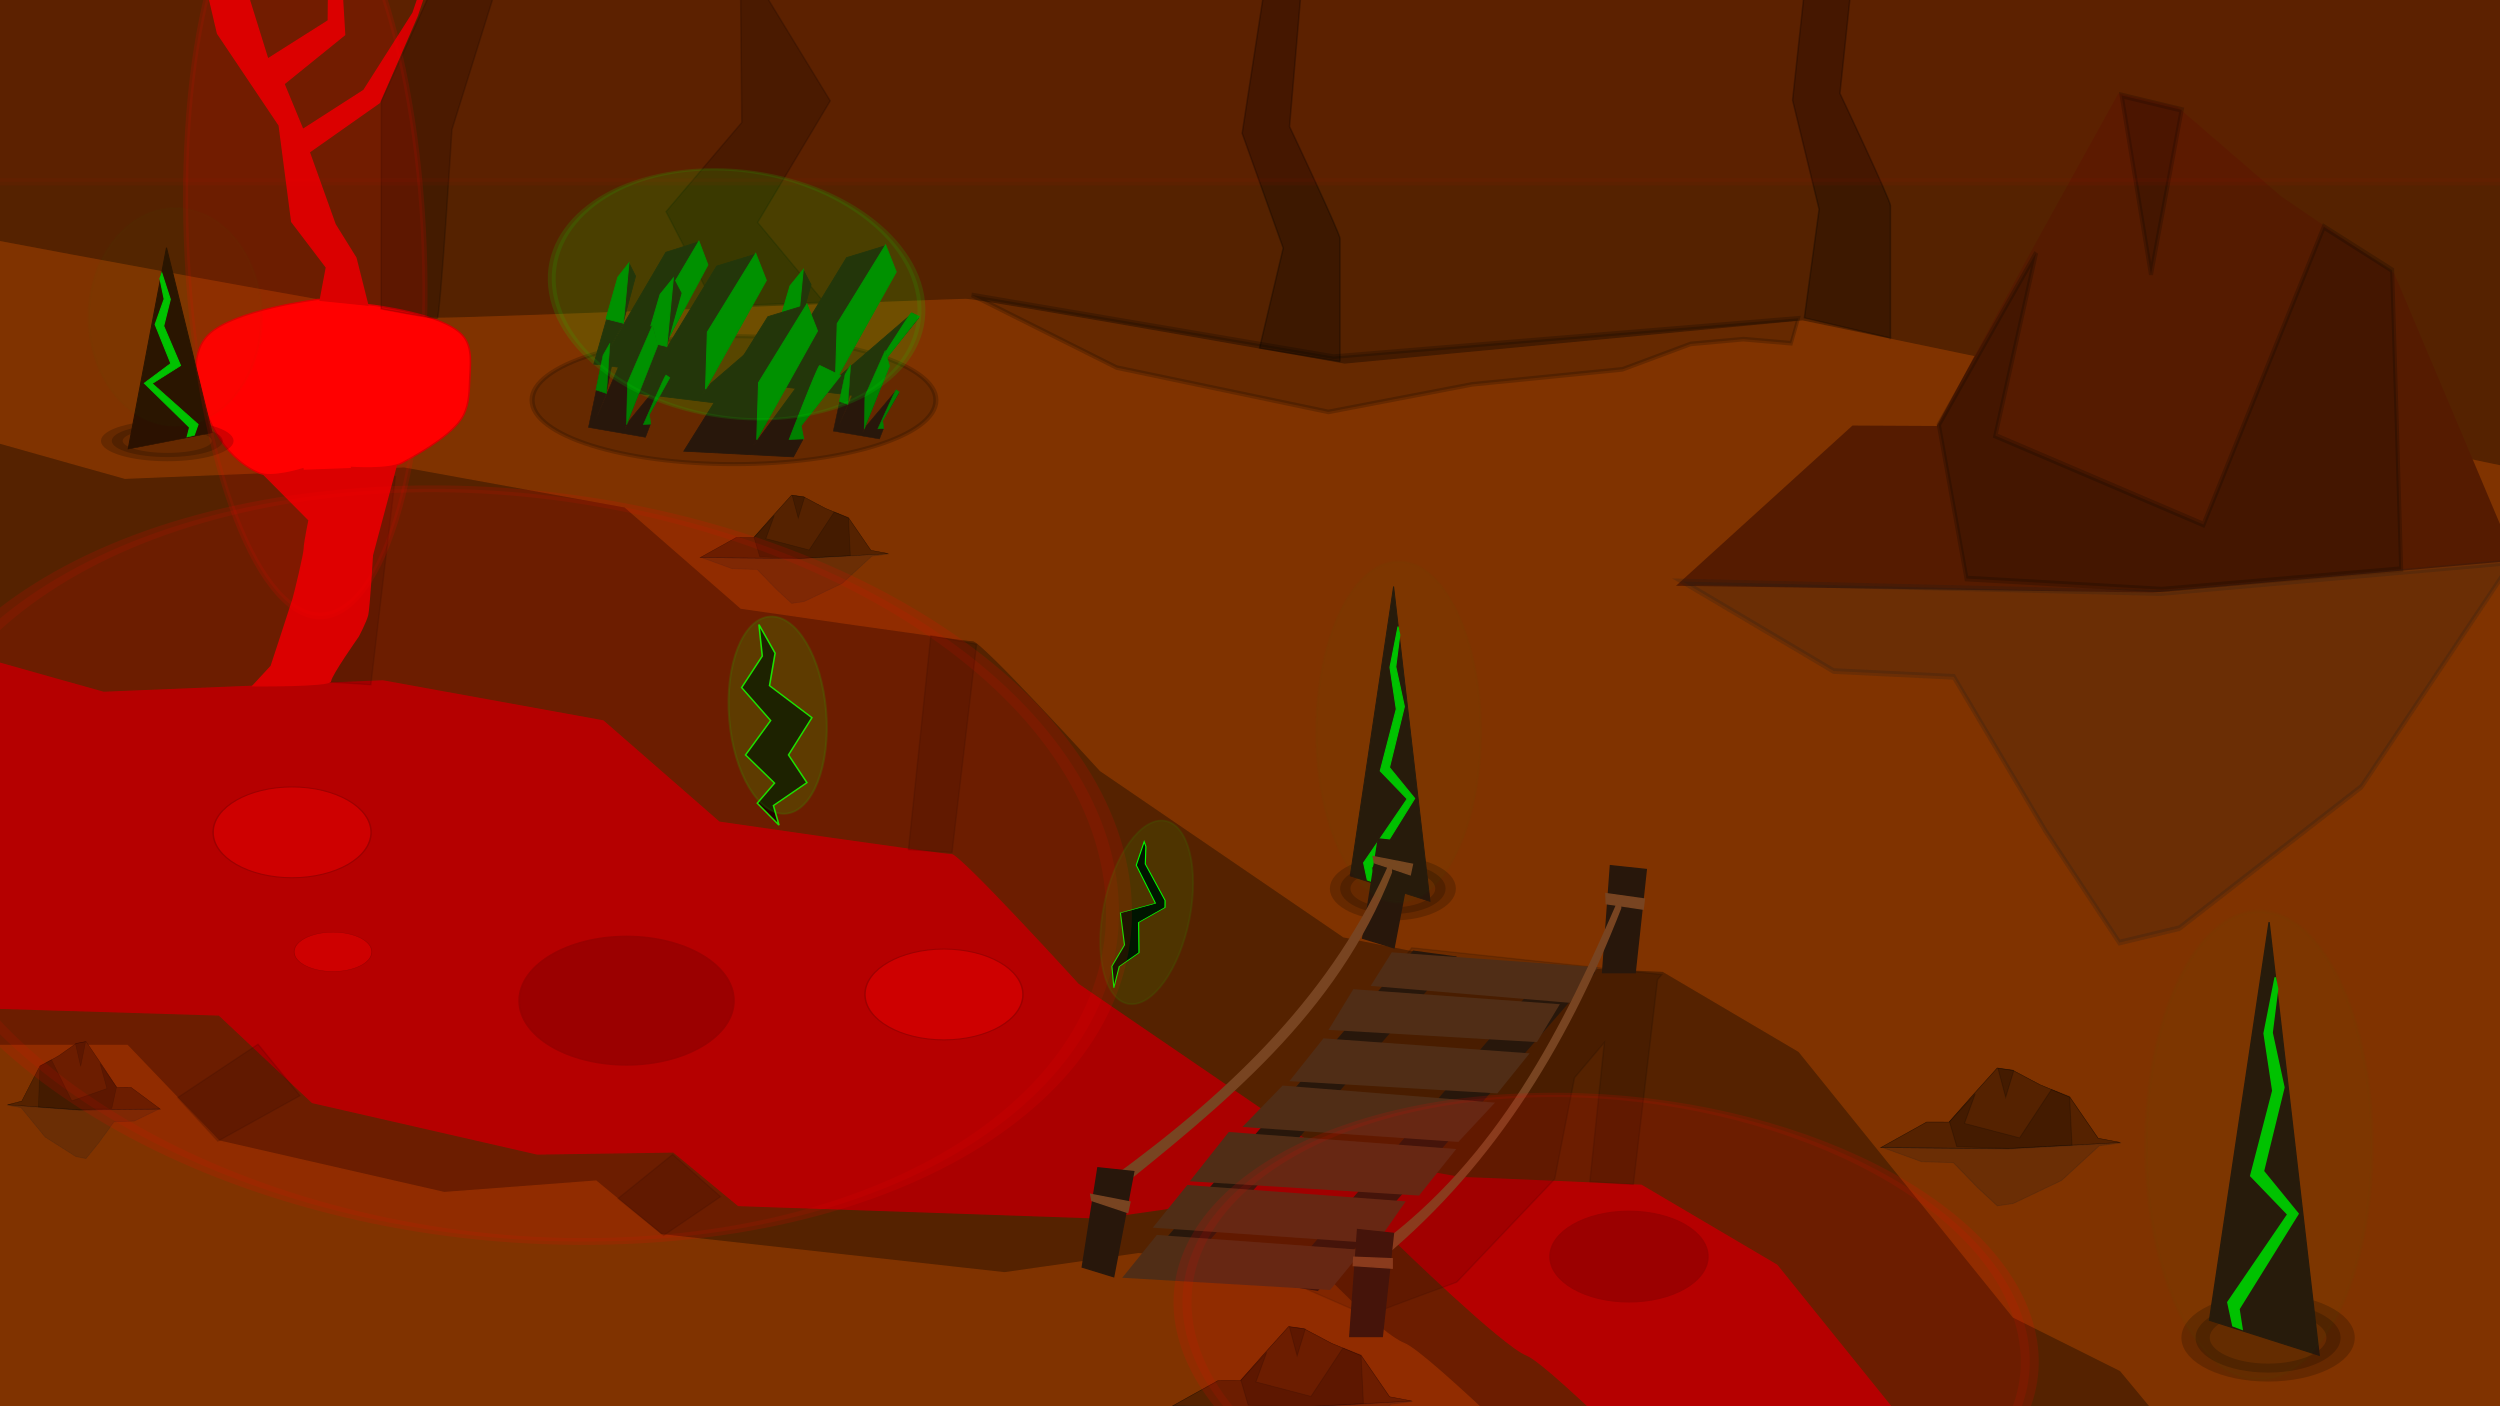 <?xml version="1.0" encoding="UTF-8" standalone="no"?>
<!-- Created with Inkscape (http://www.inkscape.org/) -->

<svg
   xmlns:dc="http://purl.org/dc/elements/1.1/"
   xmlns:cc="http://creativecommons.org/ns#"
   xmlns:rdf="http://www.w3.org/1999/02/22-rdf-syntax-ns#"
   xmlns:svg="http://www.w3.org/2000/svg"
   xmlns="http://www.w3.org/2000/svg"
   xmlns:sodipodi="http://sodipodi.sourceforge.net/DTD/sodipodi-0.dtd"
   xmlns:inkscape="http://www.inkscape.org/namespaces/inkscape"
   width="1600"
   height="900"
   id="svg2"
   version="1.1"
   inkscape:version="0.48.4 r9939"
   sodipodi:docname="underworld-upgraded.svg"
   inkscape:export-filename="C:\Users\s139718\Dropbox\Games for design and play\PROJECT FOLDER\Assets\Backgrounds\underworld-upgraded.png"
   inkscape:export-xdpi="90"
   inkscape:export-ydpi="90">
  <defs
     id="defs4">
    <filter
       color-interpolation-filters="sRGB"
       inkscape:collect="always"
       id="filter4034-3"
       x="-0.392"
       width="1.784"
       y="-0.197"
       height="1.394">
      <feGaussianBlur
         inkscape:collect="always"
         stdDeviation="12.534"
         id="feGaussianBlur4036-2" />
    </filter>
    <filter
       color-interpolation-filters="sRGB"
       inkscape:collect="always"
       id="filter4034-3-5"
       x="-0.392"
       width="1.784"
       y="-0.197"
       height="1.394">
      <feGaussianBlur
         inkscape:collect="always"
         stdDeviation="12.534"
         id="feGaussianBlur4036-2-7" />
    </filter>
    <filter
       color-interpolation-filters="sRGB"
       inkscape:collect="always"
       id="filter4034-3-54"
       x="-0.392"
       width="1.784"
       y="-0.197"
       height="1.394">
      <feGaussianBlur
         inkscape:collect="always"
         stdDeviation="12.534"
         id="feGaussianBlur4036-2-3" />
    </filter>
    <filter
       inkscape:collect="always"
       id="filter4208"
       x="-0.144"
       width="1.289"
       y="-0.177"
       height="1.354">
      <feGaussianBlur
         inkscape:collect="always"
         stdDeviation="7.296"
         id="feGaussianBlur4210" />
    </filter>
    <filter
       color-interpolation-filters="sRGB"
       inkscape:collect="always"
       id="filter4208-9"
       x="-0.144"
       width="1.289"
       y="-0.177"
       height="1.354">
      <feGaussianBlur
         inkscape:collect="always"
         stdDeviation="7.296"
         id="feGaussianBlur4210-3" />
    </filter>
    <filter
       inkscape:collect="always"
       id="filter4262"
       x="-0.384"
       width="1.768"
       y="-0.47"
       height="1.94">
      <feGaussianBlur
         inkscape:collect="always"
         stdDeviation="19.385"
         id="feGaussianBlur4264" />
    </filter>
    <filter
       inkscape:collect="always"
       id="filter4266"
       x="-0.255"
       width="1.51"
       y="-0.312"
       height="1.625">
      <feGaussianBlur
         inkscape:collect="always"
         stdDeviation="12.882"
         id="feGaussianBlur4268" />
    </filter>
    <filter
       inkscape:collect="always"
       id="filter3871"
       x="-0.614"
       width="2.228"
       y="-0.258"
       height="1.516">
      <feGaussianBlur
         inkscape:collect="always"
         stdDeviation="14.213"
         id="feGaussianBlur3873" />
    </filter>
    <filter
       inkscape:collect="always"
       id="filter3905"
       x="-0.536"
       width="2.073"
       y="-0.228"
       height="1.456">
      <feGaussianBlur
         inkscape:collect="always"
         stdDeviation="12.542"
         id="feGaussianBlur3907" />
    </filter>
    <filter
       color-interpolation-filters="sRGB"
       inkscape:collect="always"
       id="filter4208-0"
       x="-0.144"
       width="1.289"
       y="-0.177"
       height="1.354">
      <feGaussianBlur
         inkscape:collect="always"
         stdDeviation="7.296"
         id="feGaussianBlur4210-4" />
    </filter>
    <filter
       color-interpolation-filters="sRGB"
       inkscape:collect="always"
       id="filter3905-0"
       x="-0.536"
       width="2.073"
       y="-0.228"
       height="1.456">
      <feGaussianBlur
         inkscape:collect="always"
         stdDeviation="12.542"
         id="feGaussianBlur3907-1" />
    </filter>
    <filter
       color-interpolation-filters="sRGB"
       inkscape:collect="always"
       id="filter3905-0-6"
       x="-0.536"
       width="2.073"
       y="-0.228"
       height="1.456">
      <feGaussianBlur
         inkscape:collect="always"
         stdDeviation="12.542"
         id="feGaussianBlur3907-1-8" />
    </filter>
    <filter
       color-interpolation-filters="sRGB"
       inkscape:collect="always"
       id="filter3905-0-0"
       x="-0.536"
       width="2.073"
       y="-0.228"
       height="1.456">
      <feGaussianBlur
         inkscape:collect="always"
         stdDeviation="12.542"
         id="feGaussianBlur3907-1-4" />
    </filter>
    <filter
       color-interpolation-filters="sRGB"
       inkscape:collect="always"
       id="filter3905-0-0-5"
       x="-0.536"
       width="2.073"
       y="-0.228"
       height="1.456">
      <feGaussianBlur
         inkscape:collect="always"
         stdDeviation="12.542"
         id="feGaussianBlur3907-1-4-7" />
    </filter>
    <filter
       color-interpolation-filters="sRGB"
       inkscape:collect="always"
       id="filter3905-0-0-1"
       x="-0.536"
       width="2.073"
       y="-0.228"
       height="1.456">
      <feGaussianBlur
         inkscape:collect="always"
         stdDeviation="12.542"
         id="feGaussianBlur3907-1-4-9" />
    </filter>
    <filter
       inkscape:collect="always"
       id="filter4456"
       x="-0.132"
       width="1.263"
       y="-0.472"
       height="1.944">
      <feGaussianBlur
         inkscape:collect="always"
         stdDeviation="115.714"
         id="feGaussianBlur4458" />
    </filter>
  </defs>
  <sodipodi:namedview
     id="base"
     pagecolor="#ffffff"
     bordercolor="#666666"
     borderopacity="1.0"
     inkscape:pageopacity="0.0"
     inkscape:pageshadow="2"
     inkscape:zoom="0.35"
     inkscape:cx="492.22655"
     inkscape:cy="535.71612"
     inkscape:document-units="px"
     inkscape:current-layer="layer2"
     showgrid="false"
     inkscape:window-width="1600"
     inkscape:window-height="843"
     inkscape:window-x="0"
     inkscape:window-y="0"
     inkscape:window-maximized="1"
     showguides="true"
     inkscape:guide-bbox="true" />
  <g
     inkscape:label="Layer 1"
     inkscape:groupmode="layer"
     id="layer1"
     transform="translate(0,-152.362)">
    <g
       id="g4484"
       transform="matrix(1,0,0,0.856,0,116.781)">
      <path
         inkscape:connector-curvature="0"
         id="path3025"
         d="m -27.143,458.934 -58.571,338.571 1201.429,432.857 250,-122.857 -558.571,-464.286 z"
         style="fill:#aa0000;fill-opacity:1;stroke:#000000;stroke-width:1px;stroke-linecap:butt;stroke-linejoin:miter;stroke-opacity:1" />
      <path
         sodipodi:nodetypes="cccccccccsccc"
         inkscape:connector-curvature="0"
         id="path2985-7"
         d="m -114.877,792.311 254.704,9.091 59.582,65.368 144.286,38.571 87.041,-1.5 41.429,40 232.122,9.379 85.714,-14.286 103.174,32.223 c 0,0 67.777,77.244 83.491,84.387 15.714,7.143 117.98,128.512 117.98,128.512 L 2.857,1131.791 z"
         style="fill:#552200;stroke:#552200;stroke-width:1px;stroke-linecap:butt;stroke-linejoin:miter;stroke-opacity:1" />
      <path
         inkscape:connector-curvature="0"
         id="path2985"
         d="m -72.857,823.219 154.286,0 L 140,894.648 l 144.286,38.571 97.143,-8.571 41.429,40 220,28.571 85.714,-14.286 114.286,10 c 0,0 40,50 55.714,57.143 15.714,7.143 114.286,121.428 114.286,121.428 l -1071.429,4.286 z"
         style="fill:#803300;stroke:#803300;stroke-width:1px;stroke-linecap:butt;stroke-linejoin:miter;stroke-opacity:1" />
      <path
         inkscape:connector-curvature="0"
         id="path2987-1"
         d="m -155,483.934 c 24.286,10 221.429,74.286 221.429,74.286 l 178.571,-8.571 141.429,30 74.286,75.714 c 0,0 142.857,24.286 148.571,24.286 5.714,0 81.429,97.143 81.429,97.143 l 155.714,124.286 c 0,0 84.286,20 90,20 5.714,0 114.286,5.714 114.286,5.714 l 87.143,60 137.143,198.571 68.572,40 70,98.571 L 1745,1335.362 1695,373.934 -179.286,339.648 z"
         style="fill:#552200;stroke:#552200;stroke-width:1px;stroke-linecap:butt;stroke-linejoin:miter;stroke-opacity:1" />
      <path
         inkscape:connector-curvature="0"
         id="path2987"
         d="M -141.429,324.826 C -117.143,334.826 80,399.112 80,399.112 l 178.571,-8.571 141.429,30 74.286,75.714 c 0,0 142.857,24.286 148.571,24.286 5.714,0 81.429,97.143 81.429,97.143 L 860,741.969 c 0,0 84.286,20 90,20 5.714,0 114.286,5.714 114.286,5.714 l 87.143,60 137.143,198.571 68.572,40 70,98.572 331.428,11.428 -50,-961.429 -1874.286,-34.286 z"
         style="fill:#803300;stroke:#803300;stroke-width:1px;stroke-linecap:butt;stroke-linejoin:miter;stroke-opacity:1" />
      <path
         inkscape:connector-curvature="0"
         id="path3104"
         d="m 625,523.219 -15.714,155.714 -27.857,-2.143 14.286,-160 z"
         style="opacity:0.143;fill:#000000;stroke:#000000;stroke-width:1px;stroke-linecap:butt;stroke-linejoin:miter;stroke-opacity:1" />
      <path
         transform="translate(0,152.362)"
         sodipodi:nodetypes="ccccccccccccccccccc"
         inkscape:connector-curvature="0"
         id="path3104-11"
         d="m 903.562,597.844 -140.719,217.875 112.281,57.188 0.281,0.312 0.156,-0.094 2.281,1.156 2.781,-3.875 c 7.67,-3.704 51.674,-22.566 51.674,-22.566 L 995,770.719 1007.688,695 l 19.094,-26.375 -9.281,104.031 27.844,2.125 15.469,-153.125 2.75,-3.812 -18.812,-2.344 -12.969,-2.844 -0.094,1.188 z"
         style="opacity:0.143;fill:#000000;stroke:#000000;stroke-width:1px;stroke-linecap:butt;stroke-linejoin:miter;stroke-opacity:1" />
      <path
         sodipodi:nodetypes="ccccc"
         inkscape:connector-curvature="0"
         id="path3104-5"
         d="m 191.996,860.76 -52.585,33.991 -25.649,-32.591 51.365,-39.879 z"
         style="opacity:0.143;fill:#000000;stroke:#000000;stroke-width:1px;stroke-linecap:butt;stroke-linejoin:miter;stroke-opacity:1" />
      <path
         sodipodi:nodetypes="ccccc"
         inkscape:connector-curvature="0"
         id="path3104-5-2"
         d="m 461.202,936.269 -36.422,28.94 -29.22,-27.591 34.907,-32.93 z"
         style="opacity:0.143;fill:#000000;stroke:#000000;stroke-width:1px;stroke-linecap:butt;stroke-linejoin:miter;stroke-opacity:1" />
      <g
         transform="translate(-111.117,-0.792)"
         id="g4127">
        <path
           sodipodi:type="arc"
           style="opacity:0.2;fill:#000000;fill-opacity:1;stroke:#000000;stroke-width:20;stroke-linejoin:miter;stroke-miterlimit:4;stroke-opacity:1;stroke-dasharray:none;stroke-dashoffset:0"
           id="path30152-7"
           sodipodi:cx="682.50702"
           sodipodi:cy="897.71582"
           sodipodi:rx="51.165184"
           sodipodi:ry="38.830723"
           d="m 733.672,897.716 c 0,21.446 -22.907,38.831 -51.165,38.831 -28.258,0 -51.165,-17.385 -51.165,-38.831 0,-21.446 22.907,-38.831 51.165,-38.831 28.258,0 51.165,17.385 51.165,38.831 z"
           transform="matrix(0.907,0,0,0.671,943.659,440.174)" />
        <path
           style="fill:#28170b;fill-opacity:1;stroke:#28170b;stroke-width:0.867px;stroke-linecap:butt;stroke-linejoin:miter;stroke-opacity:1"
           d="m 1525.196,1029.5 38.144,-297.708 32.041,323.858 z"
           id="path27234-1-8"
           inkscape:connector-curvature="0"
           sodipodi:nodetypes="cccc" />
        <path
           style="fill:#00c200;fill-opacity:1;stroke:#00c200;stroke-width:1px;stroke-linecap:butt;stroke-linejoin:miter;stroke-opacity:1"
           d="m 1567.252,620.693 -7.071,41.921 5.556,42.931 -14.142,63.64 23.739,28.789 -38.386,65.66 3.263,17.678 5.829,2.525 -2.02,-15.152 37.881,-71.216 -22.223,-31.82 13.132,-62.629 -7.576,-40.911 3.535,-32.83 z"
           id="path4073"
           inkscape:connector-curvature="0"
           transform="translate(0,152.362)"
           sodipodi:nodetypes="ccccccccccccccc" />
      </g>
      <g
         id="g4127-8"
         transform="matrix(0.727,0,0,0.727,-244.645,-51.992)">
        <path
           sodipodi:type="arc"
           style="opacity:0.2;fill:#000000;fill-opacity:1;stroke:#000000;stroke-width:20;stroke-linejoin:miter;stroke-miterlimit:4;stroke-opacity:1;stroke-dasharray:none;stroke-dashoffset:0"
           id="path30152-7-9"
           sodipodi:cx="682.50702"
           sodipodi:cy="897.71582"
           sodipodi:rx="51.165184"
           sodipodi:ry="38.830723"
           d="m 733.672,897.716 c 0,21.446 -22.907,38.831 -51.165,38.831 -28.258,0 -51.165,-17.385 -51.165,-38.831 0,-21.446 22.907,-38.831 51.165,-38.831 28.258,0 51.165,17.385 51.165,38.831 z"
           transform="matrix(0.907,0,0,0.671,943.659,440.174)" />
        <path
           style="fill:#28170b;fill-opacity:1;stroke:#28170b;stroke-width:0.867px;stroke-linecap:butt;stroke-linejoin:miter;stroke-opacity:1"
           d="m 1525.196,1029.5 38.144,-297.708 32.041,323.858 z"
           id="path27234-1-8-2"
           inkscape:connector-curvature="0"
           sodipodi:nodetypes="cccc" />
        <path
           style="fill:#00c200;fill-opacity:1;stroke:#00c200;stroke-width:1px;stroke-linecap:butt;stroke-linejoin:miter;stroke-opacity:1"
           d="m 1567.252,620.693 -7.071,41.921 5.556,42.931 -14.142,63.64 23.739,28.789 -38.386,65.66 3.263,17.678 5.829,2.525 -2.02,-15.152 37.881,-71.216 -22.223,-31.82 13.132,-62.629 -7.576,-40.911 3.535,-32.83 z"
           id="path4073-9"
           inkscape:connector-curvature="0"
           transform="translate(0,152.362)"
           sodipodi:nodetypes="ccccccccccccccc" />
      </g>
      <path
         transform="matrix(0.834,0,0,0.686,-27.048,316.04)"
         d="m 317.188,507.051 c 0,27.337 -27.136,49.497 -60.609,49.497 -33.474,0 -60.609,-22.161 -60.609,-49.497 0,-27.337 27.136,-49.497 60.609,-49.497 33.474,0 60.609,22.161 60.609,49.497 z"
         sodipodi:ry="49.497475"
         sodipodi:rx="60.609154"
         sodipodi:cy="507.05066"
         sodipodi:cx="256.57874"
         id="path4198"
         style="opacity:0.841;fill:#d40000;fill-opacity:1;fill-rule:nonzero;stroke:#800000;stroke-width:1.193;stroke-miterlimit:4;stroke-dasharray:none;filter:url(#filter4208)"
         sodipodi:type="arc" />
      <path
         transform="matrix(1.132,0,0,0.971,110.549,297.39)"
         d="m 317.188,507.051 c 0,27.337 -27.136,49.497 -60.609,49.497 -33.474,0 -60.609,-22.161 -60.609,-49.497 0,-27.337 27.136,-49.497 60.609,-49.497 33.474,0 60.609,22.161 60.609,49.497 z"
         sodipodi:ry="49.497475"
         sodipodi:rx="60.609154"
         sodipodi:cy="507.05066"
         sodipodi:cx="256.57874"
         id="path4198-7"
         style="opacity:0.841;fill:#800000;fill-opacity:1;fill-rule:nonzero;stroke:#800000;stroke-width:1.193;stroke-miterlimit:4;stroke-dasharray:none;filter:url(#filter4262)"
         sodipodi:type="arc" />
      <path
         transform="matrix(0.834,0,0,0.686,390.145,437.258)"
         d="m 317.188,507.051 c 0,27.337 -27.136,49.497 -60.609,49.497 -33.474,0 -60.609,-22.161 -60.609,-49.497 0,-27.337 27.136,-49.497 60.609,-49.497 33.474,0 60.609,22.161 60.609,49.497 z"
         sodipodi:ry="49.497475"
         sodipodi:rx="60.609154"
         sodipodi:cy="507.05066"
         sodipodi:cx="256.57874"
         id="path4198-77"
         style="opacity:0.841;fill:#d40000;fill-opacity:1;fill-rule:nonzero;stroke:#800000;stroke-width:1.193;stroke-miterlimit:4;stroke-dasharray:none;filter:url(#filter4266)"
         sodipodi:type="arc" />
      <path
         transform="matrix(0.834,0,0,0.686,828.552,633.228)"
         d="m 317.188,507.051 c 0,27.337 -27.136,49.497 -60.609,49.497 -33.474,0 -60.609,-22.161 -60.609,-49.497 0,-27.337 27.136,-49.497 60.609,-49.497 33.474,0 60.609,22.161 60.609,49.497 z"
         sodipodi:ry="49.497475"
         sodipodi:rx="60.609154"
         sodipodi:cy="507.05066"
         sodipodi:cx="256.57874"
         id="path4198-1"
         style="opacity:0.841;fill:#800000;fill-opacity:1;fill-rule:nonzero;stroke:#800000;stroke-width:1.193;stroke-miterlimit:4;stroke-dasharray:none;filter:url(#filter4208-9)"
         sodipodi:type="arc" />
      <g
         id="g7881-2"
         transform="matrix(0.695,0,0,0.695,593.06,512.306)">
        <path
           style="fill:#552200;fill-opacity:1;stroke:#2b1100;stroke-width:0.551px;stroke-linecap:butt;stroke-linejoin:miter;stroke-opacity:1"
           d="m 341.687,836.508 -115.517,-1.169 42.233,-27.482 20.616,0.078 22.176,-29.451 22.128,-28.69 14.186,2.323 25.219,15.605 27.584,13.482 25.969,44.105 20.404,4.547 z"
           id="path6426-6-5-7"
           inkscape:connector-curvature="0"
           sodipodi:nodetypes="cccccccccccc" />
        <path
           style="opacity:0.2;fill:#000000;stroke:#000000;stroke-width:1px;stroke-linecap:butt;stroke-linejoin:miter;stroke-opacity:1"
           d="m 353.955,824.895 -50.774,-15.539 9.941,-31.967 -23.739,30.052 6.757,26.892 47.702,1.941 58.352,-3.582 -2.199,-52.273 -16.668,-7.576 z"
           id="path6470-1-0"
           inkscape:connector-curvature="0"
           sodipodi:nodetypes="cccccccccc" />
        <path
           style="opacity:0.2;fill:#1a1a1a;stroke:#1a1a1a;stroke-width:1px;stroke-linecap:butt;stroke-linejoin:miter;stroke-opacity:1"
           d="m 226.862,834.854 36.871,15.657 29.294,1.01 22.223,26.769 18.183,19.698 14.647,-2.525 44.447,-24.749 34.85,-37.376 20.203,-3.03 -104.046,6.566 z"
           id="path7295-8"
           inkscape:connector-curvature="0"
           sodipodi:nodetypes="ccccccccccc" />
        <path
           sodipodi:nodetypes="cccc"
           inkscape:connector-curvature="0"
           id="path6468-6-2"
           d="m 348.643,752.394 -7.489,28.783 -7.158,-31.308 z"
           style="opacity:0.2;fill:#000000;stroke:#000000;stroke-width:1px;stroke-linecap:butt;stroke-linejoin:miter;stroke-opacity:1" />
      </g>
      <g
         id="g7881-2-9"
         transform="matrix(-0.443,0,0,0.59,202.752,377.942)">
        <path
           style="fill:#552200;fill-opacity:1;stroke:#2b1100;stroke-width:0.551px;stroke-linecap:butt;stroke-linejoin:miter;stroke-opacity:1"
           d="m 341.687,836.508 -115.517,-1.169 42.233,-27.482 20.616,0.078 22.176,-29.451 22.128,-28.69 14.186,2.323 25.219,15.605 27.584,13.482 25.969,44.105 20.404,4.547 z"
           id="path6426-6-5-7-8"
           inkscape:connector-curvature="0"
           sodipodi:nodetypes="cccccccccccc" />
        <path
           style="opacity:0.2;fill:#000000;stroke:#000000;stroke-width:1px;stroke-linecap:butt;stroke-linejoin:miter;stroke-opacity:1"
           d="m 353.955,824.895 -50.774,-15.539 9.941,-31.967 -23.739,30.052 6.757,26.892 47.702,1.941 58.352,-3.582 -2.199,-52.273 -16.668,-7.576 z"
           id="path6470-1-0-6"
           inkscape:connector-curvature="0"
           sodipodi:nodetypes="cccccccccc" />
        <path
           style="opacity:0.2;fill:#1a1a1a;stroke:#1a1a1a;stroke-width:1px;stroke-linecap:butt;stroke-linejoin:miter;stroke-opacity:1"
           d="m 226.862,834.854 36.871,15.657 29.294,1.01 22.223,26.769 18.183,19.698 14.647,-2.525 44.447,-24.749 34.85,-37.376 20.203,-3.03 -104.046,6.566 z"
           id="path7295-8-5"
           inkscape:connector-curvature="0"
           sodipodi:nodetypes="ccccccccccc" />
        <path
           sodipodi:nodetypes="cccc"
           inkscape:connector-curvature="0"
           id="path6468-6-2-0"
           d="m 348.643,752.394 -7.489,28.783 -7.158,-31.308 z"
           style="opacity:0.2;fill:#000000;stroke:#000000;stroke-width:1px;stroke-linecap:butt;stroke-linejoin:miter;stroke-opacity:1" />
      </g>
      <g
         id="g7881-2-2"
         transform="matrix(0.695,0,0,0.695,1046.534,319.011)">
        <path
           style="fill:#552200;fill-opacity:1;stroke:#2b1100;stroke-width:0.551px;stroke-linecap:butt;stroke-linejoin:miter;stroke-opacity:1"
           d="m 341.687,836.508 -115.517,-1.169 42.233,-27.482 20.616,0.078 22.176,-29.451 22.128,-28.69 14.186,2.323 25.219,15.605 27.584,13.482 25.969,44.105 20.404,4.547 z"
           id="path6426-6-5-7-86"
           inkscape:connector-curvature="0"
           sodipodi:nodetypes="cccccccccccc" />
        <path
           style="opacity:0.2;fill:#000000;stroke:#000000;stroke-width:1px;stroke-linecap:butt;stroke-linejoin:miter;stroke-opacity:1"
           d="m 353.955,824.895 -50.774,-15.539 9.941,-31.967 -23.739,30.052 6.757,26.892 47.702,1.941 58.352,-3.582 -2.199,-52.273 -16.668,-7.576 z"
           id="path6470-1-0-0"
           inkscape:connector-curvature="0"
           sodipodi:nodetypes="cccccccccc" />
        <path
           style="opacity:0.2;fill:#1a1a1a;stroke:#1a1a1a;stroke-width:1px;stroke-linecap:butt;stroke-linejoin:miter;stroke-opacity:1"
           d="m 226.862,834.854 36.871,15.657 29.294,1.01 22.223,26.769 18.183,19.698 14.647,-2.525 44.447,-24.749 34.85,-37.376 20.203,-3.03 -104.046,6.566 z"
           id="path7295-8-2"
           inkscape:connector-curvature="0"
           sodipodi:nodetypes="ccccccccccc" />
        <path
           sodipodi:nodetypes="cccc"
           inkscape:connector-curvature="0"
           id="path6468-6-2-4"
           d="m 348.643,752.394 -7.489,28.783 -7.158,-31.308 z"
           style="opacity:0.2;fill:#000000;stroke:#000000;stroke-width:1px;stroke-linecap:butt;stroke-linejoin:miter;stroke-opacity:1" />
      </g>
      <g
         id="g7881-2-8"
         transform="matrix(0.546,0,0,0.546,324.605,2.385)">
        <path
           style="fill:#552200;fill-opacity:1;stroke:#2b1100;stroke-width:0.551px;stroke-linecap:butt;stroke-linejoin:miter;stroke-opacity:1"
           d="m 341.687,836.508 -115.517,-1.169 42.233,-27.482 20.616,0.078 22.176,-29.451 22.128,-28.69 14.186,2.323 25.219,15.605 27.584,13.482 25.969,44.105 20.404,4.547 z"
           id="path6426-6-5-7-6"
           inkscape:connector-curvature="0"
           sodipodi:nodetypes="cccccccccccc" />
        <path
           style="opacity:0.2;fill:#000000;stroke:#000000;stroke-width:1px;stroke-linecap:butt;stroke-linejoin:miter;stroke-opacity:1"
           d="m 353.955,824.895 -50.774,-15.539 9.941,-31.967 -23.739,30.052 6.757,26.892 47.702,1.941 58.352,-3.582 -2.199,-52.273 -16.668,-7.576 z"
           id="path6470-1-0-5"
           inkscape:connector-curvature="0"
           sodipodi:nodetypes="cccccccccc" />
        <path
           style="opacity:0.2;fill:#1a1a1a;stroke:#1a1a1a;stroke-width:1px;stroke-linecap:butt;stroke-linejoin:miter;stroke-opacity:1"
           d="m 226.862,834.854 36.871,15.657 29.294,1.01 22.223,26.769 18.183,19.698 14.647,-2.525 44.447,-24.749 34.85,-37.376 20.203,-3.03 -104.046,6.566 z"
           id="path7295-8-0"
           inkscape:connector-curvature="0"
           sodipodi:nodetypes="ccccccccccc" />
        <path
           sodipodi:nodetypes="cccc"
           inkscape:connector-curvature="0"
           id="path6468-6-2-9"
           d="m 348.643,752.394 -7.489,28.783 -7.158,-31.308 z"
           style="opacity:0.2;fill:#000000;stroke:#000000;stroke-width:1px;stroke-linecap:butt;stroke-linejoin:miter;stroke-opacity:1" />
      </g>
      <path
         transform="translate(0,152.362)"
         inkscape:connector-curvature="0"
         id="path3929"
         d="m -129.3,-154.599 c -4.041,14.142 -40.406,185.868 -40.406,185.868 0,0 422.244,94.954 450.528,94.954 28.284,0 329.31,-14.142 337.391,-14.142 8.081,0 242.437,48.487 242.437,48.487 l 292.944,-32.325 674.782,163.645 -46.467,-416.183 z"
         style="fill:#552200;stroke:#552200;stroke-width:1px;stroke-linecap:butt;stroke-linejoin:miter;stroke-opacity:1" />
      <g
         id="g7881-2-0"
         transform="matrix(2.623,0,0,4.276,481.78,-3093.492)">
        <path
           style="fill:#551b00;fill-opacity:1;stroke:#551b00;stroke-width:0.551px;stroke-linecap:butt;stroke-linejoin:miter;stroke-opacity:1"
           d="m 341.687,836.508 -115.517,-1.169 42.233,-27.482 20.616,0.078 22.176,-29.451 22.128,-28.69 14.186,2.323 25.219,15.605 27.584,13.482 25.969,44.105 20.404,4.547 z"
           id="path6426-6-5-7-0"
           inkscape:connector-curvature="0"
           sodipodi:nodetypes="cccccccccccc" />
        <path
           style="opacity:0.2;fill:#000000;stroke:#000000;stroke-width:1px;stroke-linecap:butt;stroke-linejoin:miter;stroke-opacity:1"
           d="m 353.955,824.895 -50.774,-15.539 9.941,-31.967 -23.739,30.052 6.757,26.892 47.702,1.941 58.352,-3.582 -2.199,-52.273 -16.668,-7.576 z"
           id="path6470-1-0-61"
           inkscape:connector-curvature="0"
           sodipodi:nodetypes="cccccccccc" />
        <path
           style="opacity:0.2;fill:#1a1a1a;stroke:#1a1a1a;stroke-width:1px;stroke-linecap:butt;stroke-linejoin:miter;stroke-opacity:1"
           d="m 226.862,834.854 36.871,15.657 29.294,1.01 22.223,26.769 18.183,19.698 14.647,-2.525 44.447,-24.749 34.85,-37.376 20.203,-3.03 -104.046,6.566 z"
           id="path7295-8-3"
           inkscape:connector-curvature="0"
           sodipodi:nodetypes="ccccccccccc" />
        <path
           sodipodi:nodetypes="cccc"
           inkscape:connector-curvature="0"
           id="path6468-6-2-8"
           d="m 348.643,752.394 -7.489,28.783 -7.158,-31.308 z"
           style="opacity:0.2;fill:#000000;stroke:#000000;stroke-width:1px;stroke-linecap:butt;stroke-linejoin:miter;stroke-opacity:1" />
      </g>
      <g
         transform="matrix(1.419,-1.133,-0.644,-0.833,-27.669,2866.083)"
         id="g29570">
        <path
           style="fill:#28170b;stroke:#28170b;stroke-width:2.266px;stroke-linecap:butt;stroke-linejoin:miter;stroke-opacity:1"
           d="m 1127.364,997.333 -9.61,17.836 -154.165,-71.922 8.317,-16.548 z"
           id="path24656-71-9"
           inkscape:connector-curvature="0"
           sodipodi:nodetypes="ccccc" />
        <path
           style="fill:#28170b;stroke:#28170b;stroke-width:2.266px;stroke-linecap:butt;stroke-linejoin:miter;stroke-opacity:1"
           d="m 1161.888,935.904 -9.61,17.836 -154.165,-71.922 8.317,-16.548 z"
           id="path24656-71-9-7"
           inkscape:connector-curvature="0"
           sodipodi:nodetypes="ccccc" />
        <path
           style="fill:#502d16;stroke:#502d16;stroke-width:1.449px;stroke-linecap:butt;stroke-linejoin:miter;stroke-opacity:1"
           d="m 1009.86,860.659 17.95,9.114 -52.923,85.276 -19.152,-9.948 z"
           id="path24656-71"
           inkscape:connector-curvature="0"
           sodipodi:nodetypes="ccccc" />
        <path
           style="fill:#502d16;stroke:#502d16;stroke-width:1.449px;stroke-linecap:butt;stroke-linejoin:miter;stroke-opacity:1"
           d="m 1058.435,879.379 20.793,11.047 -58.354,94.485 -21.996,-11.881 z"
           id="path24656-71-2"
           inkscape:connector-curvature="0"
           sodipodi:nodetypes="ccccc" />
        <path
           style="fill:#502d16;stroke:#502d16;stroke-width:1.449px;stroke-linecap:butt;stroke-linejoin:miter;stroke-opacity:1"
           d="m 1082.943,894.184 18.755,7.357 -54.173,88.796 -20.227,-7.218 z"
           id="path24656-71-24"
           inkscape:connector-curvature="0"
           sodipodi:nodetypes="ccccc" />
        <path
           style="fill:#502d16;stroke:#502d16;stroke-width:1.449px;stroke-linecap:butt;stroke-linejoin:miter;stroke-opacity:1"
           d="m 1106.008,906.365 17.789,9.321 -52.923,85.276 -18.991,-10.155 z"
           id="path24656-71-4"
           inkscape:connector-curvature="0"
           sodipodi:nodetypes="ccccc" />
        <path
           style="fill:#502d16;stroke:#502d16;stroke-width:1.449px;stroke-linecap:butt;stroke-linejoin:miter;stroke-opacity:1"
           d="m 1149.018,929.204 15.545,8.212 -52.923,85.276 -13.176,-9.761 z"
           id="path24656-71-1"
           inkscape:connector-curvature="0"
           sodipodi:nodetypes="ccccc" />
      </g>
      <path
         inkscape:connector-curvature="0"
         id="path3104-1"
         d="m 253.056,397.811 -15.714,155.714 -27.857,-2.143 14.286,-160 z"
         style="opacity:0.143;fill:#000000;stroke:#000000;stroke-width:1px;stroke-linecap:butt;stroke-linejoin:miter;stroke-opacity:1" />
      <g
         style="stroke:#d40000;stroke-opacity:1"
         id="g7881-2-0-0"
         transform="matrix(2.623,0,0,4.276,-542.599,-3317.018)">
        <path
           sodipodi:nodetypes="ccssccscsccc"
           inkscape:connector-curvature="0"
           transform="matrix(0.381,0,0,0.234,206.856,829.608)"
           id="path4486"
           d="M 167.634,164.241 198,199.969 c 0,0 -3.031,17.178 -3.031,21.219 0,4.041 -6.084,33.334 -7.094,37.375 -1.01,4.041 -14.125,50.5 -14.125,50.5 l -11.625,14.656 c 0,0 49.5,0.509 49.5,-3.531 0,-4.041 17.688,-33.344 17.688,-33.344 0,0 5.052,-11.105 6.062,-16.156 1.01,-5.051 3.031,-44.469 3.031,-44.469 l 15.603,-68.321 z"
           style="fill:#d40000;stroke:#d40000;stroke-width:1px;stroke-linecap:butt;stroke-linejoin:miter;stroke-opacity:1" />
        <path
           sodipodi:nodetypes="caaaccccsaaacc"
           inkscape:connector-curvature="0"
           transform="matrix(0.381,0,0,0.234,206.856,829.608)"
           id="path4492"
           d="m 203.71,34.987 c 0,0 -54.044,7.565 -70.374,26.596 -7.392,8.614 -8.79,22.094 -7.062,33.312 4.063,26.381 15.671,57.498 39.407,69.708 8.423,4.333 28.258,-3.009 28.258,-3.009 l 0.125,1.219 31.375,-1.344 -0.188,-0.906 c 0,0 23.908,1.936 32.129,-3.364 5.563,-3.586 29.554,-18.196 37.905,-32.623 4.874,-8.421 5.244,-18.943 5.491,-28.67 0.293,-11.555 2.393,-25.285 -4.786,-34.344 C 283.193,45.415 238.339,39.272 238.339,39.272 z"
           style="fill:#ff0000;stroke:#d40000;stroke-width:1px;stroke-linecap:butt;stroke-linejoin:miter;stroke-opacity:1" />
        <path
           style="opacity:0.2;fill:#000000;stroke:#000000;stroke-width:0.813px;stroke-linecap:butt;stroke-linejoin:miter;stroke-opacity:1"
           d="m 443.94,837.017 35.37,12.703 51.662,7.754 35.09,-4.824 36.679,-2.625 16.619,-4.44 12.873,-0.837 11.669,0.719 1.74,-4.364 -113.401,6.699 z"
           id="path7295-8-3-1"
           inkscape:connector-curvature="0"
           sodipodi:nodetypes="ccccccccccc" />
        <path
           sodipodi:nodetypes="ccccccccccccccccccccccccccc"
           inkscape:connector-curvature="0"
           transform="matrix(0.381,0,0,0.234,206.856,829.608)"
           id="path4481"
           d="m 205.138,35.701 30.344,3.571 -7.63,-35.322 -4.433,-8.325 -4.433,-8.325 -4.433,-8.325 -16.576,-54.04 45.066,-37.026 24.033,-64.669 14.531,-50.323 -3.146,0.437 -13.869,47.594 -31.484,57.793 -39.22,29.403 -12.077,-34.169 38.834,-36.675 -3.374,-66.348 -6.508,1.29 -0.437,54.505 -38.89,28.733 -19.923,-74.727 -24.243,-5.061 12.127,60.612 39.492,68.68 8.03,72.003 22.192,34.092 z"
           style="fill:#d40000;stroke:#d40000;stroke-width:1px;stroke-linecap:butt;stroke-linejoin:miter;stroke-opacity:1" />
      </g>
      <g
         id="g4127-3"
         transform="matrix(-0.765,0,0,0.465,1302.511,-113.593)">
        <path
           sodipodi:type="arc"
           style="opacity:0.2;fill:#000000;fill-opacity:1;stroke:#000000;stroke-width:20;stroke-linejoin:miter;stroke-miterlimit:4;stroke-opacity:1;stroke-dasharray:none;stroke-dashoffset:0"
           id="path30152-7-3"
           sodipodi:cx="682.50702"
           sodipodi:cy="897.71582"
           sodipodi:rx="51.165184"
           sodipodi:ry="38.830723"
           d="m 733.672,897.716 c 0,21.446 -22.907,38.831 -51.165,38.831 -28.258,0 -51.165,-17.385 -51.165,-38.831 0,-21.446 22.907,-38.831 51.165,-38.831 28.258,0 51.165,17.385 51.165,38.831 z"
           transform="matrix(0.907,0,0,0.671,943.659,440.174)" />
        <path
           style="fill:#2b1100;fill-opacity:1;stroke:#2b1100;stroke-width:0.867px;stroke-linecap:butt;stroke-linejoin:miter;stroke-opacity:1"
           d="m 1525.196,1029.5 38.144,-297.708 32.041,323.858 z"
           id="path27234-1-8-4"
           inkscape:connector-curvature="0"
           sodipodi:nodetypes="cccc" />
        <path
           style="fill:#00c200;fill-opacity:1;stroke:#00c200;stroke-width:1px;stroke-linecap:butt;stroke-linejoin:miter;stroke-opacity:1"
           d="m 1567.252,620.693 -7.071,41.921 5.556,42.931 -14.142,63.64 23.739,28.789 -38.386,65.66 3.263,17.678 5.829,2.525 -2.02,-15.152 37.881,-71.216 -22.223,-31.82 13.132,-62.629 -7.576,-40.911 3.535,-32.83 z"
           id="path4073-1"
           inkscape:connector-curvature="0"
           transform="translate(0,152.362)"
           sodipodi:nodetypes="ccccccccccccccc" />
      </g>
      <g
         id="g3875">
        <path
           sodipodi:nodetypes="ccccccccccccccc"
           inkscape:connector-curvature="0"
           id="path4073-0"
           d="m 739.179,534.912 -7.071,41.921 17.122,67.935 -31.24,17.082 3.624,57.241 -11.231,38.07 1.754,38.37 4.823,-37.997 17.592,-24.636 -0.338,-53.972 23.538,-26.647 0.057,-12.623 -17.634,-65.052 0.518,-31.106 z"
           style="fill:#000000;fill-opacity:1;stroke:#00ff00;stroke-width:1px;stroke-linecap:butt;stroke-linejoin:miter;stroke-opacity:1"
           transform="matrix(0.718,0,0,0.419,201.549,446.755)" />
      </g>
      <path
         sodipodi:nodetypes="ccccccccccccccc"
         inkscape:connector-curvature="0"
         id="path3879"
         d="m 498.571,658.505 -13.929,-16.429 11.071,-15 -18.571,-21.071 16.071,-25.714 -18.571,-24.643 13.214,-23.571 -2.143,-23.571 10.357,21.429 -3.571,24.286 27.143,23.929 -15,27.857 11.786,20.714 L 495,643.862 z"
         style="fill:#000000;stroke:#00ff00;stroke-width:1px;stroke-linecap:butt;stroke-linejoin:miter;stroke-opacity:1" />
      <path
         transform="translate(0,152.362)"
         inkscape:connector-curvature="0"
         id="path3942"
         d="m 457.599,118.142 -31.315,-70.711 48.487,-66.67 -1.01,-126.269 57.579,110.107 -46.467,90.914 42.426,59.599 z"
         style="opacity:0.21;fill:#000000;stroke:#000000;stroke-width:1px;stroke-linecap:butt;stroke-linejoin:miter;stroke-opacity:1" />
      <path
         transform="translate(0,152.362)"
         inkscape:connector-curvature="0"
         id="path3944"
         d="m 857.62,159.558 -51.518,-10.102 15.152,-74.751 -26.264,-85.863 17.173,-130.31 22.223,1.01 -9.091,124.249 c 0,0 32.325,79.802 32.325,83.843 0,4.041 0,91.924 0,91.924 z"
         style="opacity:0.288;fill:#000000;stroke:#000000;stroke-width:1px;stroke-linecap:butt;stroke-linejoin:miter;stroke-opacity:1" />
      <path
         sodipodi:nodetypes="cccccccsc"
         inkscape:connector-curvature="0"
         id="path3944-2"
         d="m 1209.886,294.303 -55.089,-15.102 9.438,-81.18 -16.978,-81.577 9.316,-100.31 29.366,2.439 -8.377,92.82 c 0,0 32.325,79.802 32.325,83.843 0,4.041 0,99.067 0,99.067 z"
         style="opacity:0.288;fill:#000000;stroke:#000000;stroke-width:1px;stroke-linecap:butt;stroke-linejoin:miter;stroke-opacity:1" />
      <path
         style="fill:#502d16;stroke:#502d16;stroke-width:2.003px;stroke-linecap:butt;stroke-linejoin:miter;stroke-opacity:1"
         d="m 880.39,970.092 17.575,-29.449 -137.589,-12.057 -20.765,29.992 z"
         id="path24656-71-0"
         inkscape:connector-curvature="0"
         sodipodi:nodetypes="ccccc" />
      <path
         style="fill:#502d16;stroke:#502d16;stroke-width:2.003px;stroke-linecap:butt;stroke-linejoin:miter;stroke-opacity:1"
         d="m 983.037,819.661 13.679,-26.408 -130.013,-11.047 -14.848,28.466 z"
         id="path24656-71-4-3"
         inkscape:connector-curvature="0"
         sodipodi:nodetypes="ccccc" />
      <path
         inkscape:connector-curvature="0"
         id="path3914"
         d="m 872.143,743.076 10,-74.286 22.857,2.857 -12.857,78.571 z"
         style="fill:#28170b;stroke:#28170b;stroke-width:1px;stroke-linecap:butt;stroke-linejoin:miter;stroke-opacity:1" />
      <path
         sodipodi:nodetypes="ccccc"
         inkscape:connector-curvature="0"
         id="path3914-8"
         d="m 1025.714,768.791 5,-80 22.857,2.857 -7.143,77.143 z"
         style="fill:#28170b;stroke:#28170b;stroke-width:1px;stroke-linecap:butt;stroke-linejoin:miter;stroke-opacity:1" />
      <path
         inkscape:connector-curvature="0"
         id="path3972"
         d="m 879.643,686.648 22.857,8.929 1.429,-7.857 -25,-5.714 z"
         style="fill:#784421;stroke:#784421;stroke-width:1px;stroke-linecap:butt;stroke-linejoin:miter;stroke-opacity:1" />
      <path
         transform="translate(0,152.362)"
         sodipodi:nodetypes="ccccc"
         inkscape:connector-curvature="0"
         id="path3970"
         d="M 890.414,541.518 C 855.205,646.774 783.73,714.032 709.127,783.832 l 2.02,-13.132 C 790.302,703.649 854.15,630.306 890.414,532.427 z"
         style="fill:#784421;stroke:#784421;stroke-width:1px;stroke-linecap:butt;stroke-linejoin:miter;stroke-opacity:1" />
      <path
         inkscape:connector-curvature="0"
         id="path3914-6"
         d="m 692.699,988.959 10,-74.286 22.857,2.857 -12.857,78.571 z"
         style="fill:#28170b;stroke:#28170b;stroke-width:1px;stroke-linecap:butt;stroke-linejoin:miter;stroke-opacity:1" />
      <path
         inkscape:connector-curvature="0"
         id="path4010"
         d="m 1028.083,717.244 23.486,4.041 0.758,-7.576 -24.496,-4.041 z"
         style="fill:#784421;stroke:#784421;stroke-width:1px;stroke-linecap:butt;stroke-linejoin:miter;stroke-opacity:1" />
      <path
         sodipodi:nodetypes="ccccc"
         inkscape:connector-curvature="0"
         id="path3970-3"
         d="m 1037.156,720.588 c -35.208,105.255 -84.46,197.768 -159.063,267.568 l 2.02,-13.132 C 959.268,907.973 1000.893,809.376 1037.156,711.497 z"
         style="fill:#784421;stroke:#784421;stroke-width:1px;stroke-linecap:butt;stroke-linejoin:miter;stroke-opacity:1" />
      <path
         sodipodi:nodetypes="ccccc"
         inkscape:connector-curvature="0"
         id="path3914-8-2"
         d="m 863.894,1040.844 5,-80 22.857,2.857 -7.143,77.143 z"
         style="fill:#28170b;stroke:#28170b;stroke-width:1px;stroke-linecap:butt;stroke-linejoin:miter;stroke-opacity:1" />
      <path
         inkscape:connector-curvature="0"
         id="path3972-6"
         d="m 698.831,939.164 22.857,8.929 1.429,-7.857 -25,-5.714 z"
         style="fill:#784421;stroke:#784421;stroke-width:1px;stroke-linecap:butt;stroke-linejoin:miter;stroke-opacity:1" />
      <path
         transform="translate(0,152.362)"
         sodipodi:nodetypes="ccccc"
         inkscape:connector-curvature="0"
         id="path4012"
         d="m 890.955,837.371 0,-7.071 -24.478,-1.127 -0.301,6.252 z"
         style="fill:#784421;stroke:#784421;stroke-width:1px;stroke-linecap:butt;stroke-linejoin:miter;stroke-opacity:1" />
      <path
         transform="matrix(0.41,0,0,0.297,107.905,602.627)"
         d="m 317.188,507.051 c 0,27.337 -27.136,49.497 -60.609,49.497 -33.474,0 -60.609,-22.161 -60.609,-49.497 0,-27.337 27.136,-49.497 60.609,-49.497 33.474,0 60.609,22.161 60.609,49.497 z"
         sodipodi:ry="49.497475"
         sodipodi:rx="60.609154"
         sodipodi:cy="507.05066"
         sodipodi:cx="256.57874"
         id="path4198-9"
         style="opacity:0.841;fill:#d40000;fill-opacity:1;fill-rule:nonzero;stroke:#800000;stroke-width:1.193;stroke-miterlimit:4;stroke-dasharray:none;filter:url(#filter4208-0)"
         sodipodi:type="arc" />
      <g
         transform="translate(333.35,-646.498)"
         id="g4395">
        <path
           sodipodi:type="arc"
           style="opacity:0.2;fill:#000000;fill-opacity:1;stroke:#000000;stroke-width:5;stroke-linejoin:miter;stroke-miterlimit:4;stroke-opacity:1;stroke-dasharray:none;stroke-dashoffset:0"
           id="path4334"
           sodipodi:cx="722.25909"
           sodipodi:cy="215.11658"
           sodipodi:rx="196.97975"
           sodipodi:ry="78.791901"
           d="m 919.239,215.117 c 0,43.516 -88.191,78.792 -196.98,78.792 -108.789,0 -196.98,-35.276 -196.98,-78.792 0,-43.516 88.191,-78.792 196.98,-78.792 108.789,0 196.98,35.276 196.98,78.792 z"
           transform="matrix(0.656,0,0,0.607,-337.406,856.681)" />
        <g
           id="g4094-3"
           transform="matrix(0.557,0,0,0.536,739.596,470.405)">
          <path
             transform="translate(0,152.362)"
             inkscape:connector-curvature="0"
             id="path4086-5"
             d="m -1175.818,765.145 61.619,-140.411 -9.091,-33.84 -37.881,14.647 -70.711,146.472 20.708,-44.447 15.152,-68.69 -7.576,-18.183 -12.627,22.728 -27.779,118.188 107.581,16.668 9.091,-21.213 -2.525,-16.668 38.891,-60.609 -6.061,-5.556 -69.701,75.761 z"
             style="fill:#28170b;stroke:#28170b;stroke-width:1px;stroke-linecap:butt;stroke-linejoin:miter;stroke-opacity:1" />
          <path
             transform="translate(0,152.362)"
             inkscape:connector-curvature="0"
             id="path4088-6"
             d="m -1123.214,590 -47.143,96.786 -1.786,70.357 59.286,-133.929 z"
             style="fill:#008000;stroke:#008000;stroke-width:1px;stroke-linecap:butt;stroke-linejoin:miter;stroke-opacity:1" />
          <path
             transform="translate(0,152.362)"
             inkscape:connector-curvature="0"
             id="path4090-0"
             d="m -1097.857,673.571 c -2.143,1.071 -42.5,83.214 -42.5,83.214 l 13.928,-0.714 -2.5,-16.071 38.572,-61.786 z"
             style="fill:#008000;fill-opacity:1;stroke:#008000;stroke-width:1px;stroke-linecap:butt;stroke-linejoin:miter;stroke-opacity:1" />
          <path
             transform="translate(0,152.362)"
             inkscape:connector-curvature="0"
             id="path4092-8"
             d="m -1203.571,620.357 -6.429,84.286 -20,-6.071 13.571,-58.214 z"
             style="fill:#008000;fill-opacity:1;stroke:#008000;stroke-width:1px;stroke-linecap:butt;stroke-linejoin:miter;stroke-opacity:1" />
        </g>
        <g
           id="g4094"
           transform="matrix(0.656,0,0,0.607,887.124,426.915)">
          <path
             transform="translate(0,152.362)"
             inkscape:connector-curvature="0"
             id="path4086"
             d="m -1175.818,765.145 61.619,-140.411 -9.091,-33.84 -37.881,14.647 -70.711,146.472 20.708,-44.447 15.152,-68.69 -7.576,-18.183 -12.627,22.728 -27.779,118.188 107.581,16.668 9.091,-21.213 -2.525,-16.668 38.891,-60.609 -6.061,-5.556 -69.701,75.761 z"
             style="fill:#28170b;stroke:#28170b;stroke-width:1px;stroke-linecap:butt;stroke-linejoin:miter;stroke-opacity:1" />
          <path
             transform="translate(0,152.362)"
             inkscape:connector-curvature="0"
             id="path4088"
             d="m -1123.214,590 -47.143,96.786 -1.786,70.357 59.286,-133.929 z"
             style="fill:#008000;stroke:#008000;stroke-width:1px;stroke-linecap:butt;stroke-linejoin:miter;stroke-opacity:1" />
          <path
             transform="translate(0,152.362)"
             inkscape:connector-curvature="0"
             id="path4090"
             d="m -1097.857,673.571 c -2.143,1.071 -42.5,83.214 -42.5,83.214 l 13.928,-0.714 -2.5,-16.071 38.572,-61.786 z"
             style="fill:#008000;fill-opacity:1;stroke:#008000;stroke-width:1px;stroke-linecap:butt;stroke-linejoin:miter;stroke-opacity:1" />
          <path
             transform="translate(0,152.362)"
             inkscape:connector-curvature="0"
             id="path4092"
             d="m -1203.571,620.357 -6.429,84.286 -20,-6.071 13.571,-58.214 z"
             style="fill:#008000;fill-opacity:1;stroke:#008000;stroke-width:1px;stroke-linecap:butt;stroke-linejoin:miter;stroke-opacity:1" />
        </g>
        <g
           id="g4094-2"
           transform="matrix(0.656,0,0,0.607,970.25,420.594)">
          <path
             transform="translate(0,152.362)"
             inkscape:connector-curvature="0"
             id="path4086-4"
             d="m -1175.818,765.145 61.619,-140.411 -9.091,-33.84 -37.881,14.647 -70.711,146.472 20.708,-44.447 15.152,-68.69 -7.576,-18.183 -12.627,22.728 -27.779,118.188 107.581,16.668 9.091,-21.213 -2.525,-16.668 38.891,-60.609 -6.061,-5.556 -69.701,75.761 z"
             style="fill:#28170b;stroke:#28170b;stroke-width:1px;stroke-linecap:butt;stroke-linejoin:miter;stroke-opacity:1" />
          <path
             transform="translate(0,152.362)"
             inkscape:connector-curvature="0"
             id="path4088-5"
             d="m -1123.214,590 -47.143,96.786 -1.786,70.357 59.286,-133.929 z"
             style="fill:#008000;stroke:#008000;stroke-width:1px;stroke-linecap:butt;stroke-linejoin:miter;stroke-opacity:1" />
          <path
             transform="translate(0,152.362)"
             inkscape:connector-curvature="0"
             id="path4090-2"
             d="m -1097.857,673.571 c -2.143,1.071 -42.5,83.214 -42.5,83.214 l 13.928,-0.714 -2.5,-16.071 38.572,-61.786 z"
             style="fill:#008000;fill-opacity:1;stroke:#008000;stroke-width:1px;stroke-linecap:butt;stroke-linejoin:miter;stroke-opacity:1" />
          <path
             transform="translate(0,152.362)"
             inkscape:connector-curvature="0"
             id="path4092-3"
             d="m -1203.571,620.357 -6.429,84.286 -20,-6.071 13.571,-58.214 z"
             style="fill:#008000;fill-opacity:1;stroke:#008000;stroke-width:1px;stroke-linecap:butt;stroke-linejoin:miter;stroke-opacity:1" />
        </g>
        <g
           id="g4094-4"
           transform="matrix(0.656,0,0,0.607,919.89,464.746)">
          <path
             transform="translate(0,152.362)"
             inkscape:connector-curvature="0"
             id="path4086-8"
             d="m -1175.818,765.145 61.619,-140.411 -9.091,-33.84 -37.881,14.647 -82.074,165.767 106.823,6.969 9.091,-21.213 -2.525,-16.668 38.891,-60.609 -26.775,-14.127 -48.986,84.333 z"
             style="fill:#28170b;stroke:#28170b;stroke-width:1px;stroke-linecap:butt;stroke-linejoin:miter;stroke-opacity:1"
             sodipodi:nodetypes="cccccccccccc" />
          <path
             transform="translate(0,152.362)"
             inkscape:connector-curvature="0"
             id="path4088-9"
             d="m -1123.214,590 -47.143,96.786 -1.786,70.357 59.286,-133.929 z"
             style="fill:#008000;stroke:#008000;stroke-width:1px;stroke-linecap:butt;stroke-linejoin:miter;stroke-opacity:1" />
          <path
             transform="translate(0,152.362)"
             inkscape:connector-curvature="0"
             id="path4090-1"
             d="m -1110.714,665.714 c -2.143,1.071 -29.643,91.071 -29.643,91.071 l 13.928,-0.714 -2.5,-16.071 38.572,-61.786 z"
             style="fill:#008000;fill-opacity:1;stroke:#008000;stroke-width:1px;stroke-linecap:butt;stroke-linejoin:miter;stroke-opacity:1"
             sodipodi:nodetypes="cccccc" />
        </g>
        <g
           id="g4094-2-5"
           transform="matrix(0.339,0,0,0.445,464.992,600.865)">
          <path
             transform="translate(0,152.362)"
             inkscape:connector-curvature="0"
             id="path4086-4-0"
             d="m -1175.818,765.145 61.619,-140.411 -9.091,-33.84 -37.881,14.647 -70.711,146.472 20.708,-44.447 15.152,-68.69 -7.576,-18.183 -12.627,22.728 -27.779,118.188 107.581,16.668 9.091,-21.213 -2.525,-16.668 38.891,-60.609 -6.061,-5.556 -69.701,75.761 z"
             style="fill:#28170b;stroke:#28170b;stroke-width:1px;stroke-linecap:butt;stroke-linejoin:miter;stroke-opacity:1" />
          <path
             transform="translate(0,152.362)"
             inkscape:connector-curvature="0"
             id="path4088-5-1"
             d="m -1123.214,590 -47.143,96.786 -1.786,70.357 59.286,-133.929 z"
             style="fill:#008000;stroke:#008000;stroke-width:1px;stroke-linecap:butt;stroke-linejoin:miter;stroke-opacity:1" />
          <path
             transform="translate(0,152.362)"
             inkscape:connector-curvature="0"
             id="path4090-2-7"
             d="m -1097.857,673.571 c -2.143,1.071 -42.5,83.214 -42.5,83.214 l 13.928,-0.714 -2.5,-16.071 38.572,-61.786 z"
             style="fill:#008000;fill-opacity:1;stroke:#008000;stroke-width:1px;stroke-linecap:butt;stroke-linejoin:miter;stroke-opacity:1" />
          <path
             transform="translate(0,152.362)"
             inkscape:connector-curvature="0"
             id="path4092-3-5"
             d="m -1203.571,620.357 -6.429,84.286 -20,-6.071 13.571,-58.214 z"
             style="fill:#008000;fill-opacity:1;stroke:#008000;stroke-width:1px;stroke-linecap:butt;stroke-linejoin:miter;stroke-opacity:1" />
        </g>
        <g
           id="g4094-2-9"
           transform="matrix(0.275,0,0,0.351,542.047,689.577)">
          <path
             transform="translate(0,152.362)"
             inkscape:connector-curvature="0"
             id="path4086-4-6"
             d="m -1175.818,765.145 61.619,-140.411 -9.091,-33.84 -37.881,14.647 -70.711,146.472 20.708,-44.447 15.152,-68.69 -7.576,-18.183 -12.627,22.728 -27.779,118.188 107.581,16.668 9.091,-21.213 -2.525,-16.668 38.891,-60.609 -6.061,-5.556 -69.701,75.761 z"
             style="fill:#28170b;stroke:#28170b;stroke-width:1px;stroke-linecap:butt;stroke-linejoin:miter;stroke-opacity:1" />
          <path
             transform="translate(0,152.362)"
             inkscape:connector-curvature="0"
             id="path4088-5-7"
             d="m -1123.214,590 -47.143,96.786 -1.786,70.357 59.286,-133.929 z"
             style="fill:#008000;stroke:#008000;stroke-width:1px;stroke-linecap:butt;stroke-linejoin:miter;stroke-opacity:1" />
          <path
             transform="translate(0,152.362)"
             inkscape:connector-curvature="0"
             id="path4090-2-5"
             d="m -1097.857,673.571 c -2.143,1.071 -42.5,83.214 -42.5,83.214 l 13.928,-0.714 -2.5,-16.071 38.572,-61.786 z"
             style="fill:#008000;fill-opacity:1;stroke:#008000;stroke-width:1px;stroke-linecap:butt;stroke-linejoin:miter;stroke-opacity:1" />
          <path
             transform="translate(0,152.362)"
             inkscape:connector-curvature="0"
             id="path4092-3-9"
             d="m -1203.571,620.357 -6.429,84.286 -20,-6.071 13.571,-58.214 z"
             style="fill:#008000;fill-opacity:1;stroke:#008000;stroke-width:1px;stroke-linecap:butt;stroke-linejoin:miter;stroke-opacity:1" />
        </g>
      </g>
      <path
         sodipodi:nodetypes="csccccc"
         transform="translate(0,152.362)"
         inkscape:connector-curvature="0"
         id="path4347"
         d="m 289.222,-13.886 c 0,0 -7.39,140.614 -9.41,141.119 -2.02,0.505 -35.86,-7.071 -35.86,-7.071 l 0.16,-155.412 44.778,-116.092 36.026,3.826 z"
         style="opacity:0.2;fill:#000000;stroke:#000000;stroke-width:1px;stroke-linecap:butt;stroke-linejoin:miter;stroke-opacity:1" />
      <path
         sodipodi:nodetypes="cscscscscscsc"
         inkscape:connector-curvature="0"
         id="path7499"
         d="m 2033.073,1255.982 c 6.793,-21.902 -1.788,-39.979 -22.175,-40.712 -17.651,-0.634 -35.26,-1.932 -52.889,16.822 -34.684,-10.841 -57.083,-10.883 -70.32,-2.871 -13.237,8.012 -17.312,24.078 -15.346,45.454 3.887,6.52 -3.641,16.55 -3.442,24.892 0.199,8.341 8.126,14.993 42.922,14.755 2.528,15.943 47.41,-5.11 74.778,-3.408 20.05,1.247 15.375,48.42 52.603,22.497 18.354,-0.799 14.305,-22.515 26.023,-27.204 21.969,-8.79 32.307,-20.28 21.652,-35.937 -0.494,-7.712 -21.271,-12.625 -24.751,-17.528 -11.402,-16.063 -24.308,2.208 -29.056,3.24 z"
         style="opacity:0.676;fill:#ffffff;stroke:#ffffff;stroke-width:0.518px;stroke-linecap:butt;stroke-linejoin:miter;stroke-opacity:1;display:inline" />
    </g>
  </g>
  <g
     inkscape:groupmode="layer"
     id="layer2"
     inkscape:label="Glow"
     style="display:inline">
    <g
       id="g4603"
       transform="matrix(1,0,0,0.899,0,69.131)">
      <path
         sodipodi:type="arc"
         style="opacity:0.367;fill:#ff0000;fill-opacity:1;fill-rule:nonzero;stroke:#ff0000;stroke-width:1.193;stroke-miterlimit:4;stroke-dasharray:none;filter:url(#filter3905-0-0)"
         id="path3097-8-1-9"
         sodipodi:cx="733.87579"
         sodipodi:cy="511.59634"
         sodipodi:rx="27.779196"
         sodipodi:ry="66.164993"
         d="m 761.655,511.596 c 0,36.542 -12.437,66.165 -27.779,66.165 -15.342,0 -27.779,-29.623 -27.779,-66.165 0,-36.542 12.437,-66.165 27.779,-66.165 15.342,0 27.779,29.623 27.779,66.165 z"
         transform="matrix(13.887,-0.4,0.978,4.046,-10366.726,-1237.358)" />
      <path
         sodipodi:type="arc"
         style="opacity:0.367;fill:#ff0000;fill-opacity:1;fill-rule:nonzero;stroke:#ff0000;stroke-width:1.193;stroke-miterlimit:4;stroke-dasharray:none;filter:url(#filter3905-0-0-5)"
         id="path3097-8-1-9-5"
         sodipodi:cx="733.87579"
         sodipodi:cy="511.59634"
         sodipodi:rx="27.779196"
         sodipodi:ry="66.164993"
         d="m 761.655,511.596 c 0,36.542 -12.437,66.165 -27.779,66.165 -15.342,0 -27.779,-29.623 -27.779,-66.165 0,-36.542 12.437,-66.165 27.779,-66.165 15.342,0 27.779,29.623 27.779,66.165 z"
         transform="matrix(9.624,-0.252,0.678,2.548,-6381.766,-247.318)" />
      <path
         sodipodi:type="arc"
         style="opacity:0.143;fill:#00b700;fill-opacity:1;fill-rule:nonzero;stroke:#008000;stroke-width:1.193;stroke-miterlimit:4;stroke-dasharray:none;filter:url(#filter4034-3)"
         id="path4024-2"
         sodipodi:cx="78.791901"
         sodipodi:cy="77.735832"
         sodipodi:rx="38.385796"
         sodipodi:ry="76.261147"
         d="m 117.178,77.736 c 0,42.118 -17.186,76.261 -38.386,76.261 -21.2,0 -38.386,-34.143 -38.386,-76.261 0,-42.118 17.186,-76.261 38.386,-76.261 21.2,0 38.386,34.143 38.386,76.261 z"
         transform="matrix(1.884,0,0,2.185,1297.332,568.748)" />
      <path
         sodipodi:type="arc"
         style="opacity:0.143;fill:#00b700;fill-opacity:1;fill-rule:nonzero;stroke:#008000;stroke-width:1.193;stroke-miterlimit:4;stroke-dasharray:none;filter:url(#filter4034-3-5)"
         id="path4024-2-7"
         sodipodi:cx="78.791901"
         sodipodi:cy="77.735832"
         sodipodi:rx="38.385796"
         sodipodi:ry="76.261147"
         d="m 117.178,77.736 c 0,42.118 -17.186,76.261 -38.386,76.261 -21.2,0 -38.386,-34.143 -38.386,-76.261 0,-42.118 17.186,-76.261 38.386,-76.261 21.2,0 38.386,34.143 38.386,76.261 z"
         transform="matrix(1.37,0,0,1.589,787.153,320.612)" />
      <path
         sodipodi:type="arc"
         style="opacity:0.143;fill:#00b700;fill-opacity:1;fill-rule:nonzero;stroke:#008000;stroke-width:1.193;stroke-miterlimit:4;stroke-dasharray:none;filter:url(#filter4034-3-54)"
         id="path4024-2-1"
         sodipodi:cx="78.791901"
         sodipodi:cy="77.735832"
         sodipodi:rx="38.385796"
         sodipodi:ry="76.261147"
         d="m 117.178,77.736 c 0,42.118 -17.186,76.261 -38.386,76.261 -21.2,0 -38.386,-34.143 -38.386,-76.261 0,-42.118 17.186,-76.261 38.386,-76.261 21.2,0 38.386,34.143 38.386,76.261 z"
         transform="matrix(-1.44,0,0,1.016,225.628,69.735)" />
      <path
         sodipodi:type="arc"
         style="opacity:0.288;fill:#00ff00;fill-opacity:1;fill-rule:nonzero;stroke:#00ff00;stroke-width:1.193;stroke-miterlimit:4;stroke-dasharray:none;filter:url(#filter3871)"
         id="path3097"
         sodipodi:cx="733.87579"
         sodipodi:cy="511.59634"
         sodipodi:rx="27.779196"
         sodipodi:ry="66.164993"
         d="m 761.655,511.596 c 0,36.542 -12.437,66.165 -27.779,66.165 -15.342,0 -27.779,-29.623 -27.779,-66.165 0,-36.542 12.437,-66.165 27.779,-66.165 15.342,0 27.779,29.623 27.779,66.165 z"
         transform="matrix(0.985,0.175,-0.175,0.985,100.539,-59.754)" />
      <path
         sodipodi:type="arc"
         style="opacity:0.367;fill:#00ff00;fill-opacity:1;fill-rule:nonzero;stroke:#00ff00;stroke-width:1.193;stroke-miterlimit:4;stroke-dasharray:none;filter:url(#filter3905)"
         id="path3097-8"
         sodipodi:cx="733.87579"
         sodipodi:cy="511.59634"
         sodipodi:rx="27.779196"
         sodipodi:ry="66.164993"
         d="m 761.655,511.596 c 0,36.542 -12.437,66.165 -27.779,66.165 -15.342,0 -27.779,-29.623 -27.779,-66.165 0,-36.542 12.437,-66.165 27.779,-66.165 15.342,0 27.779,29.623 27.779,66.165 z"
         transform="matrix(1.116,-0.105,0.079,1.06,-361.699,-33.031)" />
      <path
         sodipodi:type="arc"
         style="opacity:0.367;fill:#00ff00;fill-opacity:1;fill-rule:nonzero;stroke:#00ff00;stroke-width:1.193;stroke-miterlimit:4;stroke-dasharray:none;filter:url(#filter3905-0)"
         id="path3097-8-1"
         sodipodi:cx="733.87579"
         sodipodi:cy="511.59634"
         sodipodi:rx="27.779196"
         sodipodi:ry="66.164993"
         d="m 761.655,511.596 c 0,36.542 -12.437,66.165 -27.779,66.165 -15.342,0 -27.779,-29.623 -27.779,-66.165 0,-36.542 12.437,-66.165 27.779,-66.165 15.342,0 27.779,29.623 27.779,66.165 z"
         transform="matrix(4.2,-0.133,0.296,1.344,-2762.284,-457.345)" />
      <path
         sodipodi:type="arc"
         style="opacity:0.367;fill:#ff0000;fill-opacity:1;fill-rule:nonzero;stroke:#ff0000;stroke-width:1.193;stroke-miterlimit:4;stroke-dasharray:none;filter:url(#filter3905-0-6)"
         id="path3097-8-1-7"
         sodipodi:cx="733.87579"
         sodipodi:cy="511.59634"
         sodipodi:rx="27.779196"
         sodipodi:ry="66.164993"
         d="m 761.655,511.596 c 0,36.542 -12.437,66.165 -27.779,66.165 -15.342,0 -27.779,-29.623 -27.779,-66.165 0,-36.542 12.437,-66.165 27.779,-66.165 15.342,0 27.779,29.623 27.779,66.165 z"
         transform="matrix(2.719,-0.395,0.192,3.999,-1898.256,-1659.232)" />
      <rect
         y="-536.006"
         x="-162.857"
         height="588.571"
         width="2111.428"
         id="rect4446"
         style="opacity:0.2;fill:#ff0000;fill-opacity:1;stroke:#ff0000;stroke-width:5;stroke-linejoin:miter;stroke-miterlimit:4;stroke-opacity:1;stroke-dasharray:none;stroke-dashoffset:0;filter:url(#filter4456)" />
    </g>
  </g>
</svg>
